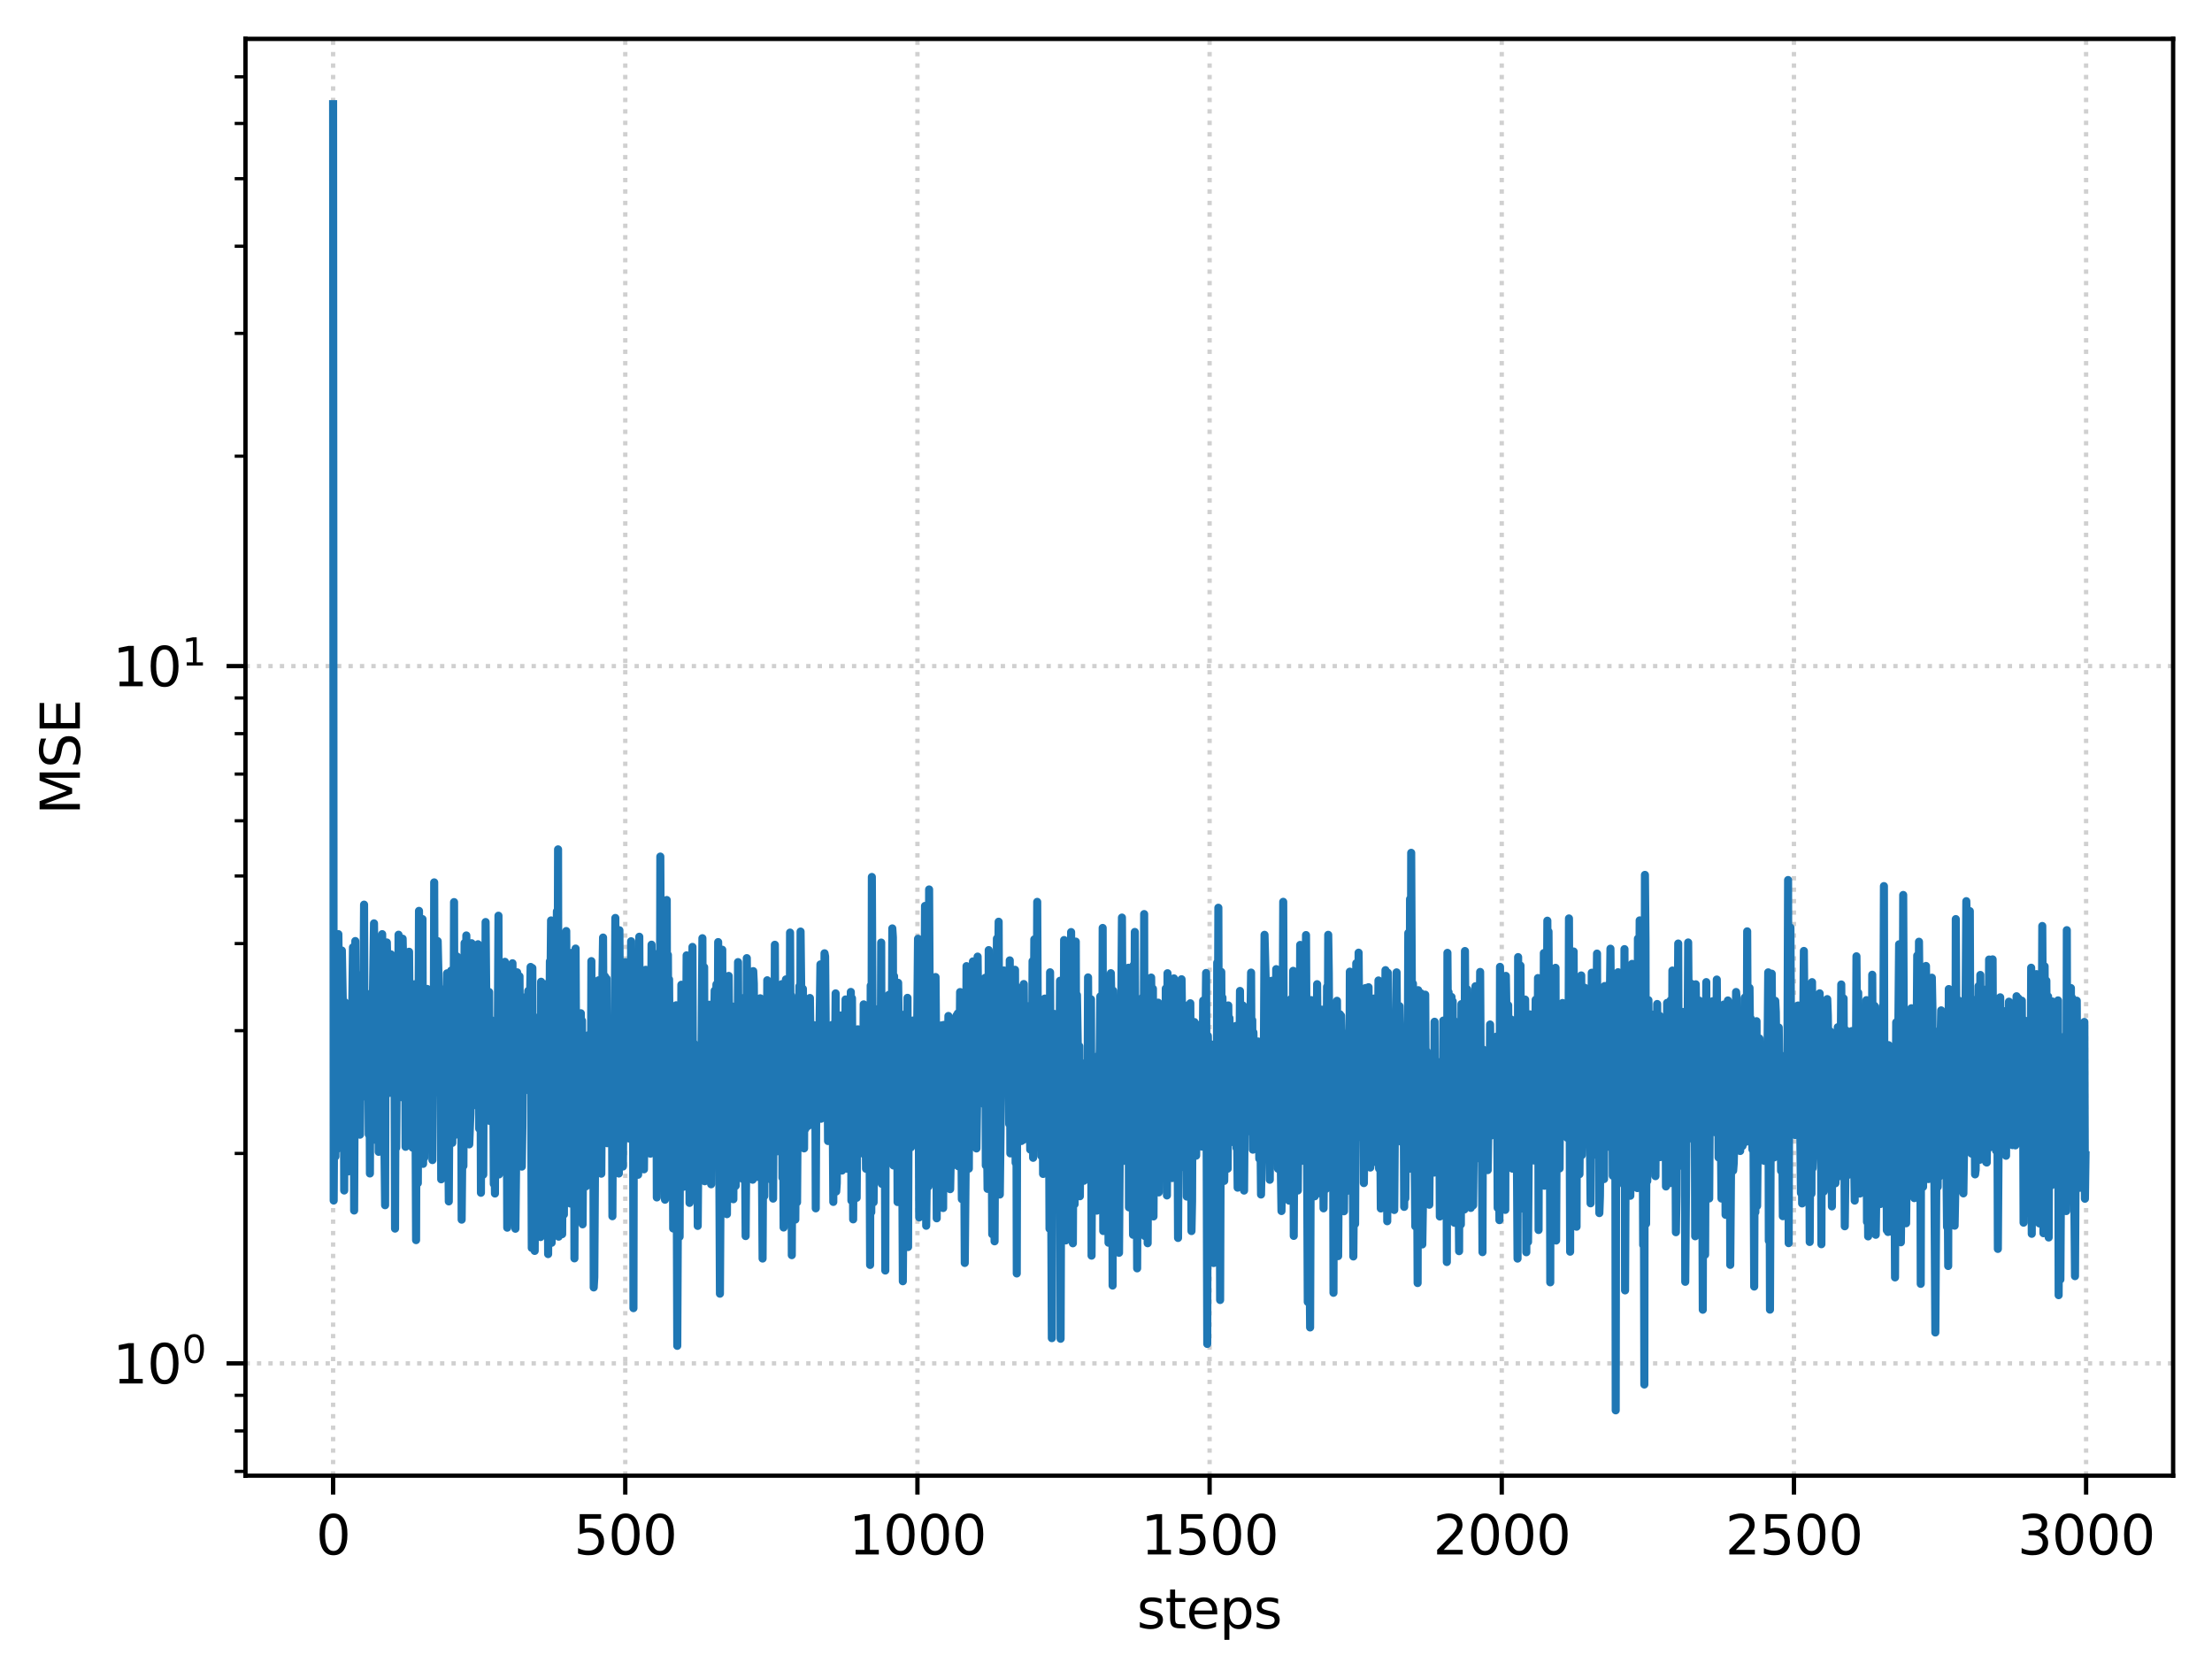 <?xml version="1.0" encoding="utf-8" standalone="no"?>
<!DOCTYPE svg PUBLIC "-//W3C//DTD SVG 1.1//EN"
  "http://www.w3.org/Graphics/SVG/1.1/DTD/svg11.dtd">
<svg xmlns:xlink="http://www.w3.org/1999/xlink" width="409.798pt" height="310.868pt" viewBox="0 0 409.798 310.868" xmlns="http://www.w3.org/2000/svg" version="1.1">
 <defs>
  <style type="text/css">*{stroke-linejoin: round; stroke-linecap: butt}</style>
 </defs>
 <g id="figure_1">
  <g id="patch_1">
   <path d="M 0 310.868 
L 409.798 310.868 
L 409.798 0 
L 0 0 
z
" style="fill: #ffffff"/>
  </g>
  <g id="axes_1">
   <g id="patch_2">
    <path d="M 45.478 273.312 
L 402.598 273.312 
L 402.598 7.2 
L 45.478 7.2 
z
" style="fill: #ffffff"/>
   </g>
   <g id="matplotlib.axis_1">
    <g id="xtick_1">
     <g id="line2d_1">
      <path d="M 61.711 273.312 
L 61.711 7.2 
" clip-path="url(#p1a58c3e669)" style="fill: none; stroke-dasharray: 0.8,1.32; stroke-dashoffset: 0; stroke: #b0b0b0; stroke-opacity: 0.6; stroke-width: 0.8"/>
     </g>
     <g id="line2d_2">
      <defs>
       <path id="mbc949a9ffe" d="M 0 0 
L 0 3.5 
" style="stroke: #000000; stroke-width: 0.8"/>
      </defs>
      <g>
       <use xlink:href="#mbc949a9ffe" x="61.711" y="273.312" style="stroke: #000000; stroke-width: 0.8"/>
      </g>
     </g>
     <g id="text_1">
      <!-- 0 -->
      <g transform="translate(58.53 287.91) scale(0.1 -0.1)">
       <defs>
        <path id="DejaVuSans-30" d="M 2034 4250 
Q 1547 4250 1301 3770 
Q 1056 3291 1056 2328 
Q 1056 1369 1301 889 
Q 1547 409 2034 409 
Q 2525 409 2770 889 
Q 3016 1369 3016 2328 
Q 3016 3291 2770 3770 
Q 2525 4250 2034 4250 
z
M 2034 4750 
Q 2819 4750 3233 4129 
Q 3647 3509 3647 2328 
Q 3647 1150 3233 529 
Q 2819 -91 2034 -91 
Q 1250 -91 836 529 
Q 422 1150 422 2328 
Q 422 3509 836 4129 
Q 1250 4750 2034 4750 
z
" transform="scale(0.016)"/>
       </defs>
       <use xlink:href="#DejaVuSans-30"/>
      </g>
     </g>
    </g>
    <g id="xtick_2">
     <g id="line2d_3">
      <path d="M 115.838 273.312 
L 115.838 7.2 
" clip-path="url(#p1a58c3e669)" style="fill: none; stroke-dasharray: 0.8,1.32; stroke-dashoffset: 0; stroke: #b0b0b0; stroke-opacity: 0.6; stroke-width: 0.8"/>
     </g>
     <g id="line2d_4">
      <g>
       <use xlink:href="#mbc949a9ffe" x="115.838" y="273.312" style="stroke: #000000; stroke-width: 0.8"/>
      </g>
     </g>
     <g id="text_2">
      <!-- 500 -->
      <g transform="translate(106.294 287.91) scale(0.1 -0.1)">
       <defs>
        <path id="DejaVuSans-35" d="M 691 4666 
L 3169 4666 
L 3169 4134 
L 1269 4134 
L 1269 2991 
Q 1406 3038 1543 3061 
Q 1681 3084 1819 3084 
Q 2600 3084 3056 2656 
Q 3513 2228 3513 1497 
Q 3513 744 3044 326 
Q 2575 -91 1722 -91 
Q 1428 -91 1123 -41 
Q 819 9 494 109 
L 494 744 
Q 775 591 1075 516 
Q 1375 441 1709 441 
Q 2250 441 2565 725 
Q 2881 1009 2881 1497 
Q 2881 1984 2565 2268 
Q 2250 2553 1709 2553 
Q 1456 2553 1204 2497 
Q 953 2441 691 2322 
L 691 4666 
z
" transform="scale(0.016)"/>
       </defs>
       <use xlink:href="#DejaVuSans-35"/>
       <use xlink:href="#DejaVuSans-30" transform="translate(63.623 0)"/>
       <use xlink:href="#DejaVuSans-30" transform="translate(127.246 0)"/>
      </g>
     </g>
    </g>
    <g id="xtick_3">
     <g id="line2d_5">
      <path d="M 169.965 273.312 
L 169.965 7.2 
" clip-path="url(#p1a58c3e669)" style="fill: none; stroke-dasharray: 0.8,1.32; stroke-dashoffset: 0; stroke: #b0b0b0; stroke-opacity: 0.6; stroke-width: 0.8"/>
     </g>
     <g id="line2d_6">
      <g>
       <use xlink:href="#mbc949a9ffe" x="169.965" y="273.312" style="stroke: #000000; stroke-width: 0.8"/>
      </g>
     </g>
     <g id="text_3">
      <!-- 1000 -->
      <g transform="translate(157.24 287.91) scale(0.1 -0.1)">
       <defs>
        <path id="DejaVuSans-31" d="M 794 531 
L 1825 531 
L 1825 4091 
L 703 3866 
L 703 4441 
L 1819 4666 
L 2450 4666 
L 2450 531 
L 3481 531 
L 3481 0 
L 794 0 
L 794 531 
z
" transform="scale(0.016)"/>
       </defs>
       <use xlink:href="#DejaVuSans-31"/>
       <use xlink:href="#DejaVuSans-30" transform="translate(63.623 0)"/>
       <use xlink:href="#DejaVuSans-30" transform="translate(127.246 0)"/>
       <use xlink:href="#DejaVuSans-30" transform="translate(190.869 0)"/>
      </g>
     </g>
    </g>
    <g id="xtick_4">
     <g id="line2d_7">
      <path d="M 224.092 273.312 
L 224.092 7.2 
" clip-path="url(#p1a58c3e669)" style="fill: none; stroke-dasharray: 0.8,1.32; stroke-dashoffset: 0; stroke: #b0b0b0; stroke-opacity: 0.6; stroke-width: 0.8"/>
     </g>
     <g id="line2d_8">
      <g>
       <use xlink:href="#mbc949a9ffe" x="224.092" y="273.312" style="stroke: #000000; stroke-width: 0.8"/>
      </g>
     </g>
     <g id="text_4">
      <!-- 1500 -->
      <g transform="translate(211.367 287.91) scale(0.1 -0.1)">
       <use xlink:href="#DejaVuSans-31"/>
       <use xlink:href="#DejaVuSans-35" transform="translate(63.623 0)"/>
       <use xlink:href="#DejaVuSans-30" transform="translate(127.246 0)"/>
       <use xlink:href="#DejaVuSans-30" transform="translate(190.869 0)"/>
      </g>
     </g>
    </g>
    <g id="xtick_5">
     <g id="line2d_9">
      <path d="M 278.219 273.312 
L 278.219 7.2 
" clip-path="url(#p1a58c3e669)" style="fill: none; stroke-dasharray: 0.8,1.32; stroke-dashoffset: 0; stroke: #b0b0b0; stroke-opacity: 0.6; stroke-width: 0.8"/>
     </g>
     <g id="line2d_10">
      <g>
       <use xlink:href="#mbc949a9ffe" x="278.219" y="273.312" style="stroke: #000000; stroke-width: 0.8"/>
      </g>
     </g>
     <g id="text_5">
      <!-- 2000 -->
      <g transform="translate(265.494 287.91) scale(0.1 -0.1)">
       <defs>
        <path id="DejaVuSans-32" d="M 1228 531 
L 3431 531 
L 3431 0 
L 469 0 
L 469 531 
Q 828 903 1448 1529 
Q 2069 2156 2228 2338 
Q 2531 2678 2651 2914 
Q 2772 3150 2772 3378 
Q 2772 3750 2511 3984 
Q 2250 4219 1831 4219 
Q 1534 4219 1204 4116 
Q 875 4013 500 3803 
L 500 4441 
Q 881 4594 1212 4672 
Q 1544 4750 1819 4750 
Q 2544 4750 2975 4387 
Q 3406 4025 3406 3419 
Q 3406 3131 3298 2873 
Q 3191 2616 2906 2266 
Q 2828 2175 2409 1742 
Q 1991 1309 1228 531 
z
" transform="scale(0.016)"/>
       </defs>
       <use xlink:href="#DejaVuSans-32"/>
       <use xlink:href="#DejaVuSans-30" transform="translate(63.623 0)"/>
       <use xlink:href="#DejaVuSans-30" transform="translate(127.246 0)"/>
       <use xlink:href="#DejaVuSans-30" transform="translate(190.869 0)"/>
      </g>
     </g>
    </g>
    <g id="xtick_6">
     <g id="line2d_11">
      <path d="M 332.347 273.312 
L 332.347 7.2 
" clip-path="url(#p1a58c3e669)" style="fill: none; stroke-dasharray: 0.8,1.32; stroke-dashoffset: 0; stroke: #b0b0b0; stroke-opacity: 0.6; stroke-width: 0.8"/>
     </g>
     <g id="line2d_12">
      <g>
       <use xlink:href="#mbc949a9ffe" x="332.347" y="273.312" style="stroke: #000000; stroke-width: 0.8"/>
      </g>
     </g>
     <g id="text_6">
      <!-- 2500 -->
      <g transform="translate(319.622 287.91) scale(0.1 -0.1)">
       <use xlink:href="#DejaVuSans-32"/>
       <use xlink:href="#DejaVuSans-35" transform="translate(63.623 0)"/>
       <use xlink:href="#DejaVuSans-30" transform="translate(127.246 0)"/>
       <use xlink:href="#DejaVuSans-30" transform="translate(190.869 0)"/>
      </g>
     </g>
    </g>
    <g id="xtick_7">
     <g id="line2d_13">
      <path d="M 386.474 273.312 
L 386.474 7.2 
" clip-path="url(#p1a58c3e669)" style="fill: none; stroke-dasharray: 0.8,1.32; stroke-dashoffset: 0; stroke: #b0b0b0; stroke-opacity: 0.6; stroke-width: 0.8"/>
     </g>
     <g id="line2d_14">
      <g>
       <use xlink:href="#mbc949a9ffe" x="386.474" y="273.312" style="stroke: #000000; stroke-width: 0.8"/>
      </g>
     </g>
     <g id="text_7">
      <!-- 3000 -->
      <g transform="translate(373.749 287.91) scale(0.1 -0.1)">
       <defs>
        <path id="DejaVuSans-33" d="M 2597 2516 
Q 3050 2419 3304 2112 
Q 3559 1806 3559 1356 
Q 3559 666 3084 287 
Q 2609 -91 1734 -91 
Q 1441 -91 1130 -33 
Q 819 25 488 141 
L 488 750 
Q 750 597 1062 519 
Q 1375 441 1716 441 
Q 2309 441 2620 675 
Q 2931 909 2931 1356 
Q 2931 1769 2642 2001 
Q 2353 2234 1838 2234 
L 1294 2234 
L 1294 2753 
L 1863 2753 
Q 2328 2753 2575 2939 
Q 2822 3125 2822 3475 
Q 2822 3834 2567 4026 
Q 2313 4219 1838 4219 
Q 1578 4219 1281 4162 
Q 984 4106 628 3988 
L 628 4550 
Q 988 4650 1302 4700 
Q 1616 4750 1894 4750 
Q 2613 4750 3031 4423 
Q 3450 4097 3450 3541 
Q 3450 3153 3228 2886 
Q 3006 2619 2597 2516 
z
" transform="scale(0.016)"/>
       </defs>
       <use xlink:href="#DejaVuSans-33"/>
       <use xlink:href="#DejaVuSans-30" transform="translate(63.623 0)"/>
       <use xlink:href="#DejaVuSans-30" transform="translate(127.246 0)"/>
       <use xlink:href="#DejaVuSans-30" transform="translate(190.869 0)"/>
      </g>
     </g>
    </g>
    <g id="text_8">
     <!-- steps -->
     <g transform="translate(210.618 301.589) scale(0.1 -0.1)">
      <defs>
       <path id="DejaVuSans-73" d="M 2834 3397 
L 2834 2853 
Q 2591 2978 2328 3040 
Q 2066 3103 1784 3103 
Q 1356 3103 1142 2972 
Q 928 2841 928 2578 
Q 928 2378 1081 2264 
Q 1234 2150 1697 2047 
L 1894 2003 
Q 2506 1872 2764 1633 
Q 3022 1394 3022 966 
Q 3022 478 2636 193 
Q 2250 -91 1575 -91 
Q 1294 -91 989 -36 
Q 684 19 347 128 
L 347 722 
Q 666 556 975 473 
Q 1284 391 1588 391 
Q 1994 391 2212 530 
Q 2431 669 2431 922 
Q 2431 1156 2273 1281 
Q 2116 1406 1581 1522 
L 1381 1569 
Q 847 1681 609 1914 
Q 372 2147 372 2553 
Q 372 3047 722 3315 
Q 1072 3584 1716 3584 
Q 2034 3584 2315 3537 
Q 2597 3491 2834 3397 
z
" transform="scale(0.016)"/>
       <path id="DejaVuSans-74" d="M 1172 4494 
L 1172 3500 
L 2356 3500 
L 2356 3053 
L 1172 3053 
L 1172 1153 
Q 1172 725 1289 603 
Q 1406 481 1766 481 
L 2356 481 
L 2356 0 
L 1766 0 
Q 1100 0 847 248 
Q 594 497 594 1153 
L 594 3053 
L 172 3053 
L 172 3500 
L 594 3500 
L 594 4494 
L 1172 4494 
z
" transform="scale(0.016)"/>
       <path id="DejaVuSans-65" d="M 3597 1894 
L 3597 1613 
L 953 1613 
Q 991 1019 1311 708 
Q 1631 397 2203 397 
Q 2534 397 2845 478 
Q 3156 559 3463 722 
L 3463 178 
Q 3153 47 2828 -22 
Q 2503 -91 2169 -91 
Q 1331 -91 842 396 
Q 353 884 353 1716 
Q 353 2575 817 3079 
Q 1281 3584 2069 3584 
Q 2775 3584 3186 3129 
Q 3597 2675 3597 1894 
z
M 3022 2063 
Q 3016 2534 2758 2815 
Q 2500 3097 2075 3097 
Q 1594 3097 1305 2825 
Q 1016 2553 972 2059 
L 3022 2063 
z
" transform="scale(0.016)"/>
       <path id="DejaVuSans-70" d="M 1159 525 
L 1159 -1331 
L 581 -1331 
L 581 3500 
L 1159 3500 
L 1159 2969 
Q 1341 3281 1617 3432 
Q 1894 3584 2278 3584 
Q 2916 3584 3314 3078 
Q 3713 2572 3713 1747 
Q 3713 922 3314 415 
Q 2916 -91 2278 -91 
Q 1894 -91 1617 61 
Q 1341 213 1159 525 
z
M 3116 1747 
Q 3116 2381 2855 2742 
Q 2594 3103 2138 3103 
Q 1681 3103 1420 2742 
Q 1159 2381 1159 1747 
Q 1159 1113 1420 752 
Q 1681 391 2138 391 
Q 2594 391 2855 752 
Q 3116 1113 3116 1747 
z
" transform="scale(0.016)"/>
      </defs>
      <use xlink:href="#DejaVuSans-73"/>
      <use xlink:href="#DejaVuSans-74" transform="translate(52.1 0)"/>
      <use xlink:href="#DejaVuSans-65" transform="translate(91.309 0)"/>
      <use xlink:href="#DejaVuSans-70" transform="translate(152.832 0)"/>
      <use xlink:href="#DejaVuSans-73" transform="translate(216.309 0)"/>
     </g>
    </g>
   </g>
   <g id="matplotlib.axis_2">
    <g id="ytick_1">
     <g id="line2d_15">
      <path d="M 45.478 252.519 
L 402.598 252.519 
" clip-path="url(#p1a58c3e669)" style="fill: none; stroke-dasharray: 0.8,1.32; stroke-dashoffset: 0; stroke: #b0b0b0; stroke-opacity: 0.6; stroke-width: 0.8"/>
     </g>
     <g id="line2d_16">
      <defs>
       <path id="m137d3a8f64" d="M 0 0 
L -3.5 0 
" style="stroke: #000000; stroke-width: 0.8"/>
      </defs>
      <g>
       <use xlink:href="#m137d3a8f64" x="45.478" y="252.519" style="stroke: #000000; stroke-width: 0.8"/>
      </g>
     </g>
     <g id="text_9">
      <!-- $\mathdefault{10^{0}}$ -->
      <g transform="translate(20.878 256.318) scale(0.1 -0.1)">
       <use xlink:href="#DejaVuSans-31" transform="translate(0 0.766)"/>
       <use xlink:href="#DejaVuSans-30" transform="translate(63.623 0.766)"/>
       <use xlink:href="#DejaVuSans-30" transform="translate(128.203 39.047) scale(0.7)"/>
      </g>
     </g>
    </g>
    <g id="ytick_2">
     <g id="line2d_17">
      <path d="M 45.478 123.367 
L 402.598 123.367 
" clip-path="url(#p1a58c3e669)" style="fill: none; stroke-dasharray: 0.8,1.32; stroke-dashoffset: 0; stroke: #b0b0b0; stroke-opacity: 0.6; stroke-width: 0.8"/>
     </g>
     <g id="line2d_18">
      <g>
       <use xlink:href="#m137d3a8f64" x="45.478" y="123.367" style="stroke: #000000; stroke-width: 0.8"/>
      </g>
     </g>
     <g id="text_10">
      <!-- $\mathdefault{10^{1}}$ -->
      <g transform="translate(20.878 127.166) scale(0.1 -0.1)">
       <use xlink:href="#DejaVuSans-31" transform="translate(0 0.684)"/>
       <use xlink:href="#DejaVuSans-30" transform="translate(63.623 0.684)"/>
       <use xlink:href="#DejaVuSans-31" transform="translate(128.203 38.966) scale(0.7)"/>
      </g>
     </g>
    </g>
    <g id="ytick_3">
     <g id="line2d_19">
      <defs>
       <path id="mfe3fef955b" d="M 0 0 
L -2 0 
" style="stroke: #000000; stroke-width: 0.6"/>
      </defs>
      <g>
       <use xlink:href="#mfe3fef955b" x="45.478" y="272.525" style="stroke: #000000; stroke-width: 0.6"/>
      </g>
     </g>
    </g>
    <g id="ytick_4">
     <g id="line2d_20">
      <g>
       <use xlink:href="#mfe3fef955b" x="45.478" y="265.035" style="stroke: #000000; stroke-width: 0.6"/>
      </g>
     </g>
    </g>
    <g id="ytick_5">
     <g id="line2d_21">
      <g>
       <use xlink:href="#mfe3fef955b" x="45.478" y="258.429" style="stroke: #000000; stroke-width: 0.6"/>
      </g>
     </g>
    </g>
    <g id="ytick_6">
     <g id="line2d_22">
      <g>
       <use xlink:href="#mfe3fef955b" x="45.478" y="213.64" style="stroke: #000000; stroke-width: 0.6"/>
      </g>
     </g>
    </g>
    <g id="ytick_7">
     <g id="line2d_23">
      <g>
       <use xlink:href="#mfe3fef955b" x="45.478" y="190.898" style="stroke: #000000; stroke-width: 0.6"/>
      </g>
     </g>
    </g>
    <g id="ytick_8">
     <g id="line2d_24">
      <g>
       <use xlink:href="#mfe3fef955b" x="45.478" y="174.762" style="stroke: #000000; stroke-width: 0.6"/>
      </g>
     </g>
    </g>
    <g id="ytick_9">
     <g id="line2d_25">
      <g>
       <use xlink:href="#mfe3fef955b" x="45.478" y="162.246" style="stroke: #000000; stroke-width: 0.6"/>
      </g>
     </g>
    </g>
    <g id="ytick_10">
     <g id="line2d_26">
      <g>
       <use xlink:href="#mfe3fef955b" x="45.478" y="152.019" style="stroke: #000000; stroke-width: 0.6"/>
      </g>
     </g>
    </g>
    <g id="ytick_11">
     <g id="line2d_27">
      <g>
       <use xlink:href="#mfe3fef955b" x="45.478" y="143.373" style="stroke: #000000; stroke-width: 0.6"/>
      </g>
     </g>
    </g>
    <g id="ytick_12">
     <g id="line2d_28">
      <g>
       <use xlink:href="#mfe3fef955b" x="45.478" y="135.883" style="stroke: #000000; stroke-width: 0.6"/>
      </g>
     </g>
    </g>
    <g id="ytick_13">
     <g id="line2d_29">
      <g>
       <use xlink:href="#mfe3fef955b" x="45.478" y="129.277" style="stroke: #000000; stroke-width: 0.6"/>
      </g>
     </g>
    </g>
    <g id="ytick_14">
     <g id="line2d_30">
      <g>
       <use xlink:href="#mfe3fef955b" x="45.478" y="84.489" style="stroke: #000000; stroke-width: 0.6"/>
      </g>
     </g>
    </g>
    <g id="ytick_15">
     <g id="line2d_31">
      <g>
       <use xlink:href="#mfe3fef955b" x="45.478" y="61.746" style="stroke: #000000; stroke-width: 0.6"/>
      </g>
     </g>
    </g>
    <g id="ytick_16">
     <g id="line2d_32">
      <g>
       <use xlink:href="#mfe3fef955b" x="45.478" y="45.61" style="stroke: #000000; stroke-width: 0.6"/>
      </g>
     </g>
    </g>
    <g id="ytick_17">
     <g id="line2d_33">
      <g>
       <use xlink:href="#mfe3fef955b" x="45.478" y="33.094" style="stroke: #000000; stroke-width: 0.6"/>
      </g>
     </g>
    </g>
    <g id="ytick_18">
     <g id="line2d_34">
      <g>
       <use xlink:href="#mfe3fef955b" x="45.478" y="22.868" style="stroke: #000000; stroke-width: 0.6"/>
      </g>
     </g>
    </g>
    <g id="ytick_19">
     <g id="line2d_35">
      <g>
       <use xlink:href="#mfe3fef955b" x="45.478" y="14.221" style="stroke: #000000; stroke-width: 0.6"/>
      </g>
     </g>
    </g>
    <g id="text_11">
     <!-- MSE -->
     <g transform="translate(14.798 150.904) rotate(-90) scale(0.1 -0.1)">
      <defs>
       <path id="DejaVuSans-4d" d="M 628 4666 
L 1569 4666 
L 2759 1491 
L 3956 4666 
L 4897 4666 
L 4897 0 
L 4281 0 
L 4281 4097 
L 3078 897 
L 2444 897 
L 1241 4097 
L 1241 0 
L 628 0 
L 628 4666 
z
" transform="scale(0.016)"/>
       <path id="DejaVuSans-53" d="M 3425 4513 
L 3425 3897 
Q 3066 4069 2747 4153 
Q 2428 4238 2131 4238 
Q 1616 4238 1336 4038 
Q 1056 3838 1056 3469 
Q 1056 3159 1242 3001 
Q 1428 2844 1947 2747 
L 2328 2669 
Q 3034 2534 3370 2195 
Q 3706 1856 3706 1288 
Q 3706 609 3251 259 
Q 2797 -91 1919 -91 
Q 1588 -91 1214 -16 
Q 841 59 441 206 
L 441 856 
Q 825 641 1194 531 
Q 1563 422 1919 422 
Q 2459 422 2753 634 
Q 3047 847 3047 1241 
Q 3047 1584 2836 1778 
Q 2625 1972 2144 2069 
L 1759 2144 
Q 1053 2284 737 2584 
Q 422 2884 422 3419 
Q 422 4038 858 4394 
Q 1294 4750 2059 4750 
Q 2388 4750 2728 4690 
Q 3069 4631 3425 4513 
z
" transform="scale(0.016)"/>
       <path id="DejaVuSans-45" d="M 628 4666 
L 3578 4666 
L 3578 4134 
L 1259 4134 
L 1259 2753 
L 3481 2753 
L 3481 2222 
L 1259 2222 
L 1259 531 
L 3634 531 
L 3634 0 
L 628 0 
L 628 4666 
z
" transform="scale(0.016)"/>
      </defs>
      <use xlink:href="#DejaVuSans-4d"/>
      <use xlink:href="#DejaVuSans-53" transform="translate(86.279 0)"/>
      <use xlink:href="#DejaVuSans-45" transform="translate(149.756 0)"/>
     </g>
    </g>
   </g>
   <g id="line2d_36">
    <path d="M 61.711 19.296 
L 61.819 222.357 
L 62.036 182.127 
L 62.144 214.199 
L 62.252 186.853 
L 62.36 212.922 
L 62.469 183.955 
L 62.577 201.353 
L 62.685 173.015 
L 62.902 190.896 
L 63.01 191.645 
L 63.226 209.885 
L 63.335 176.052 
L 63.551 187.865 
L 63.659 185.939 
L 63.768 220.497 
L 63.876 185.612 
L 63.984 202.603 
L 64.201 192.202 
L 64.309 205.651 
L 64.417 195.718 
L 64.525 216.962 
L 64.634 186.13 
L 64.742 208.613 
L 64.85 206.325 
L 65.067 185.997 
L 65.175 193.028 
L 65.391 175.455 
L 65.5 178.106 
L 65.608 224.207 
L 65.825 174.295 
L 65.933 208.762 
L 66.041 195.513 
L 66.149 202.719 
L 66.258 180.565 
L 66.366 198.844 
L 66.474 181.084 
L 66.582 182.432 
L 66.691 210.163 
L 66.907 188.14 
L 67.124 195.666 
L 67.232 198.238 
L 67.448 167.55 
L 67.557 203.074 
L 67.773 183.923 
L 67.99 192.974 
L 68.098 186.12 
L 68.206 187.817 
L 68.314 210.115 
L 68.423 185.583 
L 68.531 217.348 
L 68.639 188.811 
L 68.747 201.443 
L 68.856 187.183 
L 68.964 190.338 
L 69.072 185.318 
L 69.289 171.019 
L 69.397 181.58 
L 69.505 211.103 
L 69.722 175.413 
L 69.938 201.034 
L 70.046 196.286 
L 70.155 213.343 
L 70.263 205.825 
L 70.371 206.885 
L 70.588 183.509 
L 70.696 184.874 
L 70.804 173.016 
L 70.912 203.184 
L 71.021 195.447 
L 71.345 223.225 
L 71.454 181.981 
L 71.562 182.374 
L 71.67 174.558 
L 71.995 190.609 
L 72.103 202.429 
L 72.212 188.35 
L 72.32 197.803 
L 72.428 176.756 
L 72.536 180.584 
L 72.645 180.452 
L 72.753 179.895 
L 72.861 184.435 
L 72.969 194.524 
L 73.078 193.423 
L 73.186 227.556 
L 73.294 196.484 
L 73.402 212.601 
L 73.511 198.007 
L 73.727 201.239 
L 73.835 173.122 
L 73.944 195.749 
L 74.052 177.019 
L 74.16 188.225 
L 74.268 185.127 
L 74.377 203.214 
L 74.485 197.657 
L 74.593 173.857 
L 74.701 178.718 
L 74.918 200.227 
L 75.026 176.698 
L 75.134 212.404 
L 75.243 185.223 
L 75.351 204.07 
L 75.567 180.774 
L 75.676 191.343 
L 75.784 176.279 
L 76 203.237 
L 76.217 196.125 
L 76.325 199.582 
L 76.433 212.565 
L 76.65 193.24 
L 76.758 182.308 
L 76.866 183.524 
L 77.083 229.69 
L 77.191 192.348 
L 77.408 219.139 
L 77.624 168.706 
L 77.732 198.325 
L 77.841 180.234 
L 77.949 193.663 
L 78.057 171.74 
L 78.166 194.907 
L 78.274 170.226 
L 78.382 215.565 
L 78.49 185.016 
L 78.599 214.437 
L 78.815 188.182 
L 78.923 197.535 
L 79.032 196.438 
L 79.14 183.165 
L 79.248 208.564 
L 79.356 194.269 
L 79.573 207.873 
L 79.789 186.68 
L 79.898 213.024 
L 80.006 188.722 
L 80.114 214.864 
L 80.222 197.096 
L 80.331 202.62 
L 80.439 163.428 
L 80.547 199.489 
L 80.872 192.837 
L 81.088 174.306 
L 81.305 184.048 
L 81.413 183.969 
L 81.521 184.52 
L 81.63 183.152 
L 81.738 218.426 
L 81.846 195.209 
L 81.954 217.933 
L 82.063 188.057 
L 82.171 205.885 
L 82.279 205.586 
L 82.387 192.24 
L 82.496 200.17 
L 82.604 192.215 
L 82.712 199.983 
L 82.82 180.274 
L 82.929 216.835 
L 83.037 209.692 
L 83.145 222.519 
L 83.362 186.511 
L 83.47 189.119 
L 83.578 179.771 
L 83.795 211.681 
L 83.903 193.654 
L 84.011 198.742 
L 84.119 167.079 
L 84.228 210.258 
L 84.336 192.319 
L 84.444 205.144 
L 84.661 177.145 
L 84.877 205.261 
L 85.094 180.132 
L 85.31 207.028 
L 85.419 190.478 
L 85.527 225.9 
L 85.743 203.39 
L 85.852 215.951 
L 86.068 174.658 
L 86.285 209.341 
L 86.393 173.259 
L 86.501 199.722 
L 86.718 185.965 
L 86.826 192.466 
L 86.934 211.956 
L 87.151 206.272 
L 87.259 196.648 
L 87.367 174.698 
L 87.584 201.133 
L 87.692 199.348 
L 87.8 201.481 
L 87.908 179.586 
L 88.125 203.163 
L 88.233 196.43 
L 88.341 181.481 
L 88.45 204.867 
L 88.558 174.883 
L 88.774 209.044 
L 88.883 203.25 
L 88.991 189.306 
L 89.099 220.922 
L 89.207 186.085 
L 89.532 217.566 
L 89.64 186.009 
L 89.857 200.553 
L 89.965 170.774 
L 90.29 207.526 
L 90.398 199.393 
L 90.506 200.211 
L 90.615 183.732 
L 90.723 207.616 
L 90.831 204.982 
L 90.94 188.868 
L 91.156 199.758 
L 91.264 207.583 
L 91.373 197.154 
L 91.481 219.296 
L 91.589 212.676 
L 91.697 221.06 
L 91.806 198.138 
L 92.022 214.995 
L 92.13 209.377 
L 92.347 169.601 
L 92.455 217.522 
L 92.563 191.114 
L 92.78 205.516 
L 92.888 187.241 
L 92.996 188.518 
L 93.213 212.841 
L 93.538 178.142 
L 93.646 212.166 
L 93.862 196.548 
L 93.971 227.385 
L 94.079 222.949 
L 94.187 224.987 
L 94.295 189.716 
L 94.404 219.911 
L 94.512 180.559 
L 94.728 188.574 
L 94.837 216.828 
L 94.945 178.41 
L 95.053 207.649 
L 95.161 189.997 
L 95.486 227.58 
L 95.703 207.744 
L 95.811 180.088 
L 96.027 193.501 
L 96.136 196.942 
L 96.244 180.827 
L 96.46 210.68 
L 96.569 205.599 
L 96.677 216.073 
L 96.785 208.68 
L 96.893 185.837 
L 97.002 201.974 
L 97.218 184.735 
L 97.543 201.876 
L 97.651 186.826 
L 97.76 187.917 
L 97.868 183.518 
L 97.976 198.959 
L 98.193 185.179 
L 98.301 179.09 
L 98.517 231.144 
L 98.626 179.296 
L 98.734 230.326 
L 98.95 209.094 
L 99.059 231.688 
L 99.275 194.847 
L 99.383 188.495 
L 99.6 194.065 
L 99.708 216.444 
L 99.816 191.341 
L 99.925 193.806 
L 100.033 188.763 
L 100.141 229.124 
L 100.249 181.835 
L 100.358 208.436 
L 100.466 183.221 
L 100.682 205.358 
L 100.791 195.268 
L 100.899 207.226 
L 101.007 182.29 
L 101.332 210.781 
L 101.44 204.483 
L 101.548 232.279 
L 101.873 178.048 
L 101.981 182.955 
L 102.09 170.478 
L 102.198 230.187 
L 102.414 197.752 
L 102.523 205.971 
L 102.631 203.321 
L 102.847 212.919 
L 102.956 204.399 
L 103.172 168.791 
L 103.28 196.566 
L 103.389 157.315 
L 103.497 229.049 
L 103.822 178.888 
L 104.147 228.588 
L 104.363 188.611 
L 104.471 224.945 
L 104.58 184.872 
L 104.688 196.828 
L 104.796 190.063 
L 104.904 172.441 
L 105.121 213.261 
L 105.229 194.168 
L 105.337 207.752 
L 105.446 194.111 
L 105.662 222.911 
L 105.879 176.494 
L 106.095 203.062 
L 106.203 200.852 
L 106.312 187.684 
L 106.42 233.071 
L 106.636 175.686 
L 106.853 218.465 
L 106.961 201.435 
L 107.069 202.394 
L 107.178 199.02 
L 107.286 214.827 
L 107.394 212.704 
L 107.502 213.996 
L 107.611 187.67 
L 107.719 202.713 
L 107.827 189.051 
L 107.935 226.763 
L 108.152 192.122 
L 108.26 207.163 
L 108.368 205.662 
L 108.477 200.071 
L 108.585 219.718 
L 108.801 212.565 
L 108.91 218.686 
L 109.018 191.724 
L 109.126 208.091 
L 109.343 202.79 
L 109.451 210.141 
L 109.559 178.012 
L 109.667 218.857 
L 109.776 209.545 
L 109.884 189.494 
L 109.992 238.451 
L 110.101 236.555 
L 110.425 186.014 
L 110.534 187.115 
L 110.642 202.015 
L 110.75 197.873 
L 110.858 181.575 
L 110.967 207.723 
L 111.075 187.344 
L 111.183 217.133 
L 111.291 190.173 
L 111.4 217.384 
L 111.616 180.436 
L 111.724 173.646 
L 111.833 196.29 
L 112.049 180.803 
L 112.266 204.251 
L 112.374 181.254 
L 112.482 211.734 
L 112.59 209.046 
L 112.807 200.654 
L 112.915 211.172 
L 113.132 197.903 
L 113.24 200.067 
L 113.348 194.131 
L 113.456 225.264 
L 113.565 201.061 
L 113.781 208.978 
L 113.998 170.019 
L 114.106 210.069 
L 114.214 207.315 
L 114.322 199.416 
L 114.647 217.355 
L 114.755 172.295 
L 114.972 205.136 
L 115.08 194.232 
L 115.188 208.416 
L 115.297 203.795 
L 115.405 216.059 
L 115.621 184.533 
L 115.73 188.945 
L 115.838 178.208 
L 115.946 208.388 
L 116.054 189.432 
L 116.163 191.042 
L 116.271 187.724 
L 116.379 199.762 
L 116.488 197.239 
L 116.596 210.89 
L 116.812 199.647 
L 116.921 174.334 
L 117.029 208.647 
L 117.245 183.315 
L 117.354 242.288 
L 117.462 185.804 
L 117.57 193.959 
L 117.678 192.214 
L 117.787 193.922 
L 118.003 213.447 
L 118.111 188.063 
L 118.22 217.584 
L 118.436 173.498 
L 118.653 214.367 
L 118.869 209.544 
L 118.977 184.175 
L 119.086 213.711 
L 119.194 212.473 
L 119.302 216.578 
L 119.627 179.623 
L 119.843 195.481 
L 119.952 191.395 
L 120.06 193.264 
L 120.168 190.74 
L 120.276 192.225 
L 120.493 213.679 
L 120.709 174.967 
L 120.926 194.801 
L 121.034 190.15 
L 121.142 199.107 
L 121.251 197.073 
L 121.359 191.949 
L 121.467 201.647 
L 121.575 181.311 
L 121.684 221.784 
L 121.9 198.94 
L 122.008 202.777 
L 122.117 176.41 
L 122.225 207.205 
L 122.333 158.649 
L 122.55 212.011 
L 122.658 214.821 
L 122.766 195.812 
L 122.875 207.579 
L 122.983 194.177 
L 123.091 194.467 
L 123.199 222.206 
L 123.308 200.079 
L 123.416 203.683 
L 123.524 166.696 
L 123.632 214.815 
L 123.741 176.866 
L 123.849 200.393 
L 123.957 181.387 
L 124.174 209.945 
L 124.282 210.985 
L 124.498 196.332 
L 124.607 199.999 
L 124.715 227.54 
L 124.931 203.935 
L 125.04 200.456 
L 125.148 223.431 
L 125.256 186.191 
L 125.473 249.271 
L 125.689 202.818 
L 125.797 193.865 
L 125.906 229.064 
L 126.014 198.582 
L 126.122 214.643 
L 126.23 182.391 
L 126.339 192.4 
L 126.447 188.215 
L 126.555 197.582 
L 126.663 219.797 
L 126.772 215.289 
L 126.88 183.019 
L 126.988 204.582 
L 127.096 195.935 
L 127.205 176.941 
L 127.313 204.303 
L 127.421 203.501 
L 127.529 208.923 
L 127.638 205.207 
L 127.746 222.797 
L 128.071 186.138 
L 128.179 205.226 
L 128.287 175.381 
L 128.395 207.944 
L 128.504 193.177 
L 128.828 201.919 
L 128.937 219.899 
L 129.153 197.405 
L 129.262 227.056 
L 129.478 201.171 
L 129.586 203.26 
L 129.695 201.859 
L 129.803 194.441 
L 129.911 200.193 
L 130.128 173.772 
L 130.236 205.882 
L 130.452 179.134 
L 130.561 218.785 
L 130.777 193.257 
L 130.885 209.24 
L 130.994 203.553 
L 131.102 191.009 
L 131.21 217.545 
L 131.427 186.088 
L 131.751 219.348 
L 131.86 189.123 
L 131.968 205.125 
L 132.184 189 
L 132.293 190.127 
L 132.401 183.48 
L 132.509 201.741 
L 132.726 182.325 
L 132.942 198.612 
L 133.05 174.484 
L 133.375 239.615 
L 133.483 221.175 
L 133.592 178.756 
L 133.7 197.462 
L 133.808 175.902 
L 133.916 207.615 
L 134.025 193.879 
L 134.133 197.913 
L 134.241 212.611 
L 134.458 185.716 
L 134.566 193.535 
L 134.674 224.883 
L 134.891 182.977 
L 134.999 180.75 
L 135.215 201.358 
L 135.324 194.807 
L 135.54 204.62 
L 135.649 186.405 
L 135.757 188.98 
L 135.865 222.118 
L 135.973 202.072 
L 136.082 216.7 
L 136.19 199.442 
L 136.298 219.639 
L 136.406 211.415 
L 136.515 212.27 
L 136.623 207.66 
L 136.731 178.194 
L 136.839 205.726 
L 137.164 194.28 
L 137.272 191.052 
L 137.489 197.429 
L 137.597 218.358 
L 137.814 184.824 
L 138.138 228.94 
L 138.247 214.439 
L 138.355 177.458 
L 138.571 197.521 
L 138.68 186.506 
L 138.788 215.686 
L 138.896 186.294 
L 139.004 206.995 
L 139.113 202.841 
L 139.221 187.442 
L 139.437 218.503 
L 139.546 179.866 
L 139.654 182.204 
L 139.87 207.686 
L 140.087 187.759 
L 140.303 217.981 
L 140.52 200.651 
L 140.628 208.286 
L 140.845 184.895 
L 140.953 187.237 
L 141.278 233.104 
L 141.494 192.241 
L 141.603 221.53 
L 141.711 196.373 
L 141.819 215.547 
L 141.927 195.769 
L 142.036 212.149 
L 142.144 181.559 
L 142.36 201.689 
L 142.469 189.987 
L 142.577 209.729 
L 142.685 199.393 
L 142.793 212.074 
L 142.902 190.522 
L 143.01 218.636 
L 143.118 188.874 
L 143.226 222.003 
L 143.335 202.241 
L 143.443 210.67 
L 143.551 174.982 
L 143.659 197.877 
L 143.768 196.534 
L 143.876 193.076 
L 143.984 213.234 
L 144.201 188.517 
L 144.309 202.135 
L 144.525 187.557 
L 144.742 207.681 
L 144.85 182.266 
L 144.958 218.14 
L 145.067 207.8 
L 145.175 227.354 
L 145.283 188.377 
L 145.391 200.247 
L 145.608 181.395 
L 145.716 184.088 
L 145.824 208.695 
L 145.933 181.883 
L 146.149 219.509 
L 146.257 218.113 
L 146.366 172.729 
L 146.474 194.685 
L 146.582 184.387 
L 146.69 232.474 
L 146.907 186.246 
L 147.015 198.293 
L 147.232 196.449 
L 147.34 225.886 
L 147.556 196.745 
L 147.665 222.687 
L 147.773 206.859 
L 147.881 208.101 
L 148.098 182.649 
L 148.206 210.106 
L 148.314 172.537 
L 148.639 201.124 
L 148.747 183.149 
L 148.964 212.698 
L 149.072 186.755 
L 149.18 209.133 
L 149.289 185.155 
L 149.397 194.101 
L 149.505 185.741 
L 149.722 208.553 
L 149.83 188.96 
L 149.938 193.634 
L 150.046 184.843 
L 150.263 202.487 
L 150.371 202.496 
L 150.479 208.303 
L 150.588 199.082 
L 150.696 208.312 
L 150.804 189.881 
L 150.912 201.498 
L 151.021 194.389 
L 151.129 223.805 
L 151.237 200.438 
L 151.345 203.747 
L 151.562 198.732 
L 151.67 201.558 
L 151.995 178.618 
L 152.103 207.213 
L 152.211 201.241 
L 152.32 178.774 
L 152.536 200.872 
L 152.644 199.058 
L 152.753 176.562 
L 152.861 177.144 
L 153.077 202.32 
L 153.186 200.889 
L 153.294 191.883 
L 153.402 211.337 
L 153.51 211.236 
L 153.727 200.918 
L 153.835 198.797 
L 154.052 200.136 
L 154.16 189.828 
L 154.377 222.616 
L 154.485 190.112 
L 154.593 202.181 
L 154.701 196.981 
L 154.81 183.989 
L 154.918 220.689 
L 155.026 219.101 
L 155.134 193.478 
L 155.351 208.924 
L 155.459 190.553 
L 155.676 203.348 
L 155.784 188.068 
L 156 216.807 
L 156.217 189.443 
L 156.433 210.882 
L 156.542 204.546 
L 156.65 185.11 
L 156.866 216.456 
L 157.083 188.208 
L 157.191 193.043 
L 157.299 189.806 
L 157.408 216.234 
L 157.624 183.718 
L 157.732 222.369 
L 157.841 184.893 
L 158.057 225.847 
L 158.165 208.536 
L 158.274 221.374 
L 158.49 202.279 
L 158.598 197.583 
L 158.707 221.856 
L 158.923 190.638 
L 159.14 212.887 
L 159.248 191.773 
L 159.356 200.983 
L 159.464 199.784 
L 159.681 209.174 
L 159.789 203.443 
L 159.897 204.889 
L 160.006 186.022 
L 160.114 213.82 
L 160.33 203.645 
L 160.439 216.48 
L 160.655 193.307 
L 160.764 193.209 
L 160.98 210.533 
L 161.088 208.513 
L 161.197 234.285 
L 161.305 182.558 
L 161.413 224.518 
L 161.521 162.426 
L 161.738 208.658 
L 161.846 222.684 
L 162.063 191.088 
L 162.171 191.099 
L 162.387 193.559 
L 162.604 205.91 
L 162.82 190.514 
L 162.929 186.743 
L 163.037 188.925 
L 163.145 202.269 
L 163.253 174.578 
L 163.362 219.269 
L 163.47 202.524 
L 163.578 219.1 
L 163.686 196.563 
L 163.795 203.212 
L 163.903 202.153 
L 164.011 235.321 
L 164.119 187.101 
L 164.228 192.902 
L 164.336 191.322 
L 164.444 196.929 
L 164.552 196.603 
L 164.661 184.262 
L 164.769 213.855 
L 164.877 199.685 
L 165.094 204.561 
L 165.202 197.83 
L 165.31 171.955 
L 165.418 173.635 
L 165.527 215.865 
L 165.635 180.797 
L 165.851 195.474 
L 165.96 194.315 
L 166.068 191.314 
L 166.176 192.51 
L 166.284 222.637 
L 166.393 182.028 
L 166.609 197.18 
L 166.717 195.705 
L 166.826 203.859 
L 167.042 191.996 
L 167.259 237.306 
L 167.584 194.079 
L 167.692 210.564 
L 167.8 187.748 
L 167.908 193.974 
L 168.017 223.197 
L 168.125 184.811 
L 168.233 230.966 
L 168.341 202.947 
L 168.45 208.439 
L 168.558 207.658 
L 168.666 204.575 
L 168.774 212.498 
L 168.883 190.106 
L 168.991 194.808 
L 169.099 189.025 
L 169.207 197.745 
L 169.316 192.415 
L 169.424 198.834 
L 169.532 191.163 
L 169.64 196.327 
L 169.749 208.412 
L 170.073 173.872 
L 170.29 225.482 
L 170.506 197.568 
L 170.723 219.15 
L 170.831 216.313 
L 170.939 189.17 
L 171.048 193.63 
L 171.156 209.737 
L 171.372 167.79 
L 171.589 227.03 
L 171.805 209.662 
L 171.914 184.113 
L 172.022 219.755 
L 172.13 164.741 
L 172.347 207.146 
L 172.455 195.412 
L 172.563 218.721 
L 172.671 195.506 
L 172.78 217.242 
L 172.888 203.808 
L 172.996 218.489 
L 173.104 184.972 
L 173.213 212.923 
L 173.321 180.961 
L 173.429 193.474 
L 173.538 225.653 
L 173.646 191.619 
L 173.862 217.433 
L 173.971 204.014 
L 174.079 209.624 
L 174.187 209.532 
L 174.295 207.563 
L 174.404 189.922 
L 174.512 199.763 
L 174.62 190.205 
L 174.728 223.746 
L 174.837 189.835 
L 174.945 214.145 
L 175.053 190.274 
L 175.27 207.825 
L 175.378 193.49 
L 175.486 205.045 
L 175.703 188.173 
L 175.811 200.603 
L 175.919 197.291 
L 176.027 220.253 
L 176.136 214.561 
L 176.244 216.136 
L 176.352 188.695 
L 176.46 190.836 
L 176.569 190.118 
L 176.677 198.607 
L 177.002 188.725 
L 177.11 199.516 
L 177.218 188.061 
L 177.326 210.681 
L 177.435 187.702 
L 177.543 216.016 
L 177.651 210.752 
L 177.868 183.742 
L 178.084 208.426 
L 178.192 222.094 
L 178.301 197.75 
L 178.409 203.816 
L 178.517 220.672 
L 178.625 213.142 
L 178.734 233.921 
L 178.95 210.739 
L 179.058 178.94 
L 179.167 203.59 
L 179.383 196.861 
L 179.491 216.451 
L 179.6 186.113 
L 179.708 191.565 
L 179.816 206.834 
L 179.925 185.483 
L 180.033 209.122 
L 180.249 178.065 
L 180.358 197.944 
L 180.466 189.469 
L 180.574 202.086 
L 180.682 197.47 
L 180.791 185.551 
L 180.899 212.711 
L 181.007 205.253 
L 181.115 177.175 
L 181.332 198.1 
L 181.44 200.105 
L 181.548 189.608 
L 181.657 203.4 
L 181.765 182.629 
L 181.873 200.318 
L 181.981 189.871 
L 182.198 196.268 
L 182.306 198.547 
L 182.414 204.663 
L 182.523 181.099 
L 182.631 215.859 
L 182.739 198.864 
L 182.956 220.2 
L 183.064 217.959 
L 183.172 175.971 
L 183.28 210.461 
L 183.497 190.1 
L 183.605 190.045 
L 183.822 228.597 
L 183.93 222.168 
L 184.038 181.021 
L 184.146 187.008 
L 184.255 229.91 
L 184.363 208.496 
L 184.471 217.287 
L 184.688 173.84 
L 184.796 190.796 
L 185.012 170.714 
L 185.229 221.245 
L 185.554 193.267 
L 185.662 187.631 
L 185.77 196.976 
L 185.878 193.426 
L 185.987 179.741 
L 186.095 183.936 
L 186.312 198.774 
L 186.42 199.895 
L 186.528 183.117 
L 186.636 192.152 
L 186.745 183.838 
L 186.853 183.969 
L 186.961 208.179 
L 187.069 177.872 
L 187.178 213.628 
L 187.394 199.776 
L 187.502 195.539 
L 187.611 212.835 
L 187.827 188.421 
L 187.935 188.549 
L 188.044 179.618 
L 188.152 215.356 
L 188.26 184.838 
L 188.368 235.866 
L 188.477 182.85 
L 188.585 210.425 
L 188.801 208.547 
L 189.018 191.364 
L 189.234 211.331 
L 189.343 186.074 
L 189.559 211.125 
L 189.667 182.254 
L 189.776 197.305 
L 189.884 192.094 
L 189.992 208.552 
L 190.1 187.201 
L 190.317 202.867 
L 190.533 186.365 
L 190.858 212.918 
L 190.966 187.316 
L 191.075 202.541 
L 191.183 200.554 
L 191.291 178.014 
L 191.399 214.444 
L 191.616 173.984 
L 191.832 206.182 
L 191.941 187.987 
L 192.049 192.629 
L 192.157 167.038 
L 192.374 212.462 
L 192.59 205.942 
L 192.699 196.54 
L 192.807 200.477 
L 192.915 214.098 
L 193.023 186.139 
L 193.132 192.722 
L 193.24 217.433 
L 193.348 193.596 
L 193.456 212.395 
L 193.565 184.951 
L 193.673 196.991 
L 193.781 190.008 
L 194.106 202.562 
L 194.214 194.749 
L 194.322 199.996 
L 194.431 227.573 
L 194.539 180.082 
L 194.864 247.847 
L 195.08 189.369 
L 195.188 206.853 
L 195.297 187.788 
L 195.405 221.678 
L 195.513 217.04 
L 195.621 219.867 
L 195.73 189.12 
L 195.838 201.116 
L 195.946 194.193 
L 196.054 210.813 
L 196.163 208.547 
L 196.271 200.172 
L 196.379 181.652 
L 196.487 247.961 
L 196.704 188.364 
L 197.029 207.159 
L 197.137 174.111 
L 197.245 196.869 
L 197.353 180.923 
L 197.462 229.743 
L 197.57 207.057 
L 197.678 207.313 
L 197.895 217.577 
L 198.111 205.561 
L 198.219 211.48 
L 198.328 203.588 
L 198.436 172.633 
L 198.652 221.32 
L 198.761 230.278 
L 198.977 187.686 
L 199.086 223.035 
L 199.302 174.399 
L 199.41 214.051 
L 199.519 184.284 
L 199.843 204.261 
L 199.952 193.762 
L 200.06 221.564 
L 200.168 205.612 
L 200.276 211.731 
L 200.385 197.265 
L 200.601 204.83 
L 200.709 218.703 
L 200.818 218.695 
L 200.926 196.955 
L 201.034 205.915 
L 201.142 205.912 
L 201.251 214.458 
L 201.359 201.968 
L 201.467 207.395 
L 201.575 181.026 
L 201.792 215.39 
L 202.008 189.682 
L 202.117 185.08 
L 202.225 232.565 
L 202.333 209.489 
L 202.441 215.083 
L 202.55 196.438 
L 202.658 213.472 
L 202.766 212.457 
L 202.983 215.41 
L 203.091 217.092 
L 203.199 224.23 
L 203.307 195.654 
L 203.416 203.603 
L 203.74 194.348 
L 203.849 184.541 
L 203.957 223.633 
L 204.065 196.757 
L 204.173 210.155 
L 204.282 171.868 
L 204.39 228.005 
L 204.498 214.94 
L 204.606 215.705 
L 204.715 218.589 
L 204.823 217.55 
L 205.04 196.081 
L 205.148 216.864 
L 205.256 181.233 
L 205.364 230.171 
L 205.473 206.72 
L 205.581 220.959 
L 205.797 180.247 
L 206.014 191.997 
L 206.122 238.105 
L 206.23 183.495 
L 206.339 190.812 
L 206.447 216.087 
L 206.663 185.2 
L 206.772 202.546 
L 206.88 190.006 
L 206.988 203.853 
L 207.096 195.374 
L 207.205 198.497 
L 207.313 232.039 
L 207.529 202.448 
L 207.638 197.242 
L 207.854 169.948 
L 208.071 215.029 
L 208.179 187.899 
L 208.287 211.963 
L 208.504 180.502 
L 208.612 195.299 
L 208.72 188.116 
L 208.828 197.81 
L 209.045 179.24 
L 209.153 223.625 
L 209.261 190.363 
L 209.37 203.244 
L 209.478 200.178 
L 209.586 184.721 
L 209.911 228.702 
L 210.019 178.742 
L 210.127 204.934 
L 210.236 172.611 
L 210.452 214.204 
L 210.56 207.049 
L 210.669 234.919 
L 210.885 192.076 
L 210.993 212.068 
L 211.102 194.866 
L 211.318 214.395 
L 211.535 192.293 
L 211.643 193.597 
L 211.751 184.668 
L 211.86 210.85 
L 211.968 169.299 
L 212.076 228.938 
L 212.184 199.12 
L 212.401 211.506 
L 212.509 197.113 
L 212.617 230.266 
L 212.726 207.122 
L 212.834 209.916 
L 212.942 223.718 
L 213.05 184.326 
L 213.159 189.311 
L 213.267 181.055 
L 213.375 190.353 
L 213.483 217.812 
L 213.592 183.126 
L 213.7 225.304 
L 213.916 189.609 
L 214.025 216.31 
L 214.133 200.367 
L 214.241 210.863 
L 214.458 186.293 
L 214.566 185.705 
L 214.674 220.851 
L 214.782 187.633 
L 214.891 200.775 
L 215.107 195.845 
L 215.324 206.977 
L 215.432 193.305 
L 215.54 201.675 
L 215.648 201.614 
L 215.757 202.984 
L 215.865 216.563 
L 215.973 183.086 
L 216.081 192.912 
L 216.19 221.414 
L 216.298 180.255 
L 216.406 201.281 
L 216.731 188.37 
L 216.839 186.428 
L 216.947 212.637 
L 217.056 210.544 
L 217.164 218.194 
L 217.272 197.685 
L 217.38 212.223 
L 217.489 181.209 
L 217.597 200.508 
L 217.705 196.878 
L 217.814 188.44 
L 217.922 214.535 
L 218.138 204.931 
L 218.247 229.287 
L 218.355 211.021 
L 218.463 216.479 
L 218.68 200.832 
L 218.896 181.37 
L 219.113 196.568 
L 219.221 186.04 
L 219.329 199.209 
L 219.437 189.38 
L 219.546 206.546 
L 219.654 192.241 
L 219.762 201.708 
L 219.87 221.625 
L 220.087 196.924 
L 220.195 199.6 
L 220.303 220.877 
L 220.52 185.817 
L 220.736 228.014 
L 220.845 222.459 
L 220.953 194.959 
L 221.061 202.795 
L 221.278 189.298 
L 221.386 190.796 
L 221.602 214.049 
L 221.711 205.291 
L 221.819 205.53 
L 221.927 198.063 
L 222.035 204.008 
L 222.144 202.851 
L 222.252 208.479 
L 222.468 189.715 
L 222.577 196.415 
L 222.685 212.373 
L 222.901 185.32 
L 223.118 207.925 
L 223.443 180.204 
L 223.659 248.918 
L 223.767 191.847 
L 223.984 207.318 
L 224.092 203.05 
L 224.201 194.365 
L 224.309 214.936 
L 224.417 193.454 
L 224.525 197.811 
L 224.634 206.717 
L 224.742 202.381 
L 224.85 233.934 
L 225.067 200.93 
L 225.283 230.967 
L 225.391 215.902 
L 225.5 178.298 
L 225.608 197.936 
L 225.716 168.125 
L 225.824 209.957 
L 225.933 189.834 
L 226.041 240.78 
L 226.257 180.012 
L 226.366 197.435 
L 226.474 184.768 
L 226.582 210.409 
L 226.69 191.612 
L 226.799 218.722 
L 227.123 199.561 
L 227.232 211.193 
L 227.34 203.822 
L 227.448 216.457 
L 227.556 186.222 
L 227.665 197.117 
L 227.773 188.566 
L 227.989 209.45 
L 228.098 202.474 
L 228.206 205.863 
L 228.314 205.438 
L 228.422 200.078 
L 228.531 201.314 
L 228.747 211.69 
L 228.964 190.02 
L 229.072 212.616 
L 229.18 208.18 
L 229.288 219.976 
L 229.397 197.101 
L 229.505 213.486 
L 229.721 183.535 
L 229.83 197.892 
L 229.938 192.675 
L 230.046 198.282 
L 230.154 195.934 
L 230.263 186.231 
L 230.371 196.168 
L 230.479 220.512 
L 230.696 193.214 
L 230.804 198.311 
L 230.912 209.644 
L 231.129 191.851 
L 231.237 203.51 
L 231.345 198.604 
L 231.454 203.905 
L 231.778 180.137 
L 231.887 204.091 
L 231.995 188.953 
L 232.103 212.934 
L 232.211 191.225 
L 232.536 211.016 
L 232.753 199.339 
L 232.861 208.15 
L 232.969 203.981 
L 233.077 192.9 
L 233.186 198.736 
L 233.294 214.612 
L 233.51 210.047 
L 233.619 221.245 
L 233.835 209.262 
L 233.943 210.045 
L 234.052 211.86 
L 234.268 173.139 
L 234.593 185.846 
L 234.701 209.192 
L 234.809 201.641 
L 234.918 206.132 
L 235.026 193.654 
L 235.134 198.374 
L 235.242 218.513 
L 235.351 192.109 
L 235.459 196.97 
L 235.567 181.658 
L 235.675 195.626 
L 235.784 184.759 
L 235.892 199.08 
L 236 185.834 
L 236.217 211.185 
L 236.325 210.063 
L 236.433 179.498 
L 236.541 195.147 
L 236.65 194.641 
L 236.758 216.47 
L 237.083 180.608 
L 237.299 217.058 
L 237.408 224.301 
L 237.516 217.409 
L 237.732 167.029 
L 237.949 221.857 
L 238.165 217.388 
L 238.382 192.985 
L 238.49 206.985 
L 238.598 186.55 
L 238.707 198.114 
L 238.815 222.376 
L 238.923 190.002 
L 239.031 193.483 
L 239.14 185.071 
L 239.356 221.466 
L 239.464 210.257 
L 239.573 179.811 
L 239.681 228.908 
L 239.897 187.204 
L 240.006 198.176 
L 240.114 186.617 
L 240.222 202.138 
L 240.33 194.632 
L 240.439 220.503 
L 240.655 186.433 
L 240.763 204.503 
L 240.872 175.011 
L 241.196 214.999 
L 241.305 188.128 
L 241.413 189.57 
L 241.521 184.931 
L 241.629 208.897 
L 241.738 185.879 
L 241.846 201.414 
L 241.954 173.186 
L 242.279 241.144 
L 242.495 219.006 
L 242.712 245.863 
L 242.928 185.235 
L 243.037 193.642 
L 243.145 215.72 
L 243.253 196.273 
L 243.362 199.661 
L 243.47 190.317 
L 243.578 221.571 
L 243.686 220.521 
L 243.795 221.176 
L 243.903 219.767 
L 244.011 182.286 
L 244.336 221.008 
L 244.444 191.738 
L 244.661 213.069 
L 244.769 212.203 
L 244.877 187.004 
L 245.202 223.805 
L 245.418 201.242 
L 245.527 201.962 
L 245.635 220.226 
L 245.851 182.762 
L 245.96 200.794 
L 246.068 173.14 
L 246.176 180.217 
L 246.284 197.176 
L 246.393 195.454 
L 246.501 196.077 
L 246.609 191.317 
L 246.717 216.347 
L 246.934 191.64 
L 247.042 239.449 
L 247.15 200.358 
L 247.259 211.264 
L 247.367 208.422 
L 247.475 221.543 
L 247.692 185.361 
L 247.908 232.651 
L 248.233 187.853 
L 248.341 201.653 
L 248.449 188.124 
L 248.666 196.037 
L 248.774 195.64 
L 248.991 224.343 
L 249.207 193.214 
L 249.315 204.441 
L 249.424 191.462 
L 249.532 220.588 
L 249.749 192.317 
L 249.857 192.223 
L 249.965 211.517 
L 250.073 179.967 
L 250.182 217.997 
L 250.29 211.863 
L 250.506 197.889 
L 250.723 232.72 
L 250.939 207.136 
L 251.048 226.696 
L 251.264 178.405 
L 251.372 202.032 
L 251.481 192.973 
L 251.589 208.36 
L 251.697 176.45 
L 251.914 200.934 
L 252.022 210.598 
L 252.13 198.055 
L 252.238 207.421 
L 252.347 201.303 
L 252.455 207.061 
L 252.563 199.719 
L 252.671 219.128 
L 252.888 198.291 
L 252.996 182.992 
L 253.104 205.897 
L 253.213 203.161 
L 253.321 207.068 
L 253.537 182.844 
L 253.646 196.35 
L 253.754 186.886 
L 253.862 216.247 
L 253.97 211.397 
L 254.079 187.737 
L 254.295 215.312 
L 254.512 184.951 
L 254.728 192.403 
L 254.836 201.938 
L 254.945 197.603 
L 255.053 185.991 
L 255.269 193.402 
L 255.378 181.597 
L 255.486 216.444 
L 255.594 195.662 
L 255.811 223.827 
L 256.027 188.36 
L 256.136 203.39 
L 256.244 187.272 
L 256.46 199.573 
L 256.569 193.402 
L 256.677 179.685 
L 256.785 220.593 
L 256.893 190.712 
L 257.002 226.191 
L 257.11 180.161 
L 257.435 207.584 
L 257.543 192.036 
L 257.868 204.603 
L 257.976 214.245 
L 258.084 194.987 
L 258.192 198.112 
L 258.301 224.11 
L 258.517 195.576 
L 258.625 197.475 
L 258.734 180.097 
L 258.842 194.379 
L 258.95 193.646 
L 259.058 201.985 
L 259.275 186.345 
L 259.383 192.076 
L 259.6 211.471 
L 259.708 192.011 
L 259.816 207.848 
L 260.033 201.172 
L 260.141 223.533 
L 260.249 203.784 
L 260.357 221.972 
L 260.574 197.231 
L 260.682 190.085 
L 260.79 202.12 
L 260.899 172.808 
L 261.115 216.467 
L 261.223 166.52 
L 261.332 204.376 
L 261.44 157.954 
L 261.656 203.756 
L 261.765 182.183 
L 262.198 227.133 
L 262.414 188.706 
L 262.631 237.641 
L 262.739 183.398 
L 262.956 199.976 
L 263.064 186.671 
L 263.172 198.697 
L 263.28 183.989 
L 263.389 198.559 
L 263.497 230.491 
L 263.605 223.675 
L 263.822 209.088 
L 264.038 184.226 
L 264.146 203.553 
L 264.255 194.639 
L 264.471 208.107 
L 264.579 205.067 
L 264.688 196.313 
L 264.796 223.135 
L 265.012 198.704 
L 265.229 210.007 
L 265.337 202.492 
L 265.445 213.565 
L 265.554 211.146 
L 265.662 217.183 
L 265.77 189.243 
L 265.878 215.416 
L 266.095 196.561 
L 266.311 211.258 
L 266.42 214.425 
L 266.528 201.777 
L 266.636 204.496 
L 266.744 225.315 
L 267.069 200.206 
L 267.177 216.524 
L 267.286 207.614 
L 267.394 189.024 
L 267.502 190.477 
L 267.61 214.9 
L 267.719 211.838 
L 267.935 194.228 
L 268.043 233.745 
L 268.152 176.481 
L 268.26 191.295 
L 268.368 183.762 
L 268.477 216.04 
L 268.585 215.23 
L 268.693 221.144 
L 268.91 184.645 
L 269.018 202.697 
L 269.126 185.449 
L 269.234 201.469 
L 269.343 188.995 
L 269.451 226.476 
L 269.559 222.523 
L 269.667 200.947 
L 269.884 211.118 
L 269.992 194.823 
L 270.317 231.735 
L 270.425 191.598 
L 270.533 199.587 
L 270.642 226.793 
L 270.75 185.972 
L 271.075 202.133 
L 271.183 194.319 
L 271.291 224.02 
L 271.399 176.144 
L 271.616 212.054 
L 271.832 183.239 
L 271.941 208.558 
L 272.157 202.302 
L 272.265 215.453 
L 272.374 191.839 
L 272.482 223.725 
L 272.698 192.291 
L 272.807 197.232 
L 272.915 223.252 
L 273.348 182.661 
L 273.456 189.924 
L 273.564 185.997 
L 273.673 188.07 
L 273.781 186.87 
L 273.889 187.007 
L 273.997 214.547 
L 274.214 180.014 
L 274.322 199.429 
L 274.43 195.557 
L 274.647 231.92 
L 274.755 194.391 
L 274.972 208.886 
L 275.08 200.956 
L 275.188 206.546 
L 275.297 206.028 
L 275.513 194.832 
L 275.621 216.722 
L 275.838 201.577 
L 275.946 207.988 
L 276.054 189.75 
L 276.271 210.31 
L 276.487 192.097 
L 276.596 202.521 
L 276.704 194.114 
L 276.812 209.446 
L 276.92 197.215 
L 277.029 197.786 
L 277.137 197.221 
L 277.245 191.989 
L 277.353 199.462 
L 277.462 223.718 
L 277.57 192.773 
L 277.786 225.988 
L 277.895 179.076 
L 278.111 210.832 
L 278.219 208.944 
L 278.436 185.344 
L 278.544 188.378 
L 278.652 206.127 
L 278.761 197.572 
L 278.869 224.09 
L 278.977 180.748 
L 279.085 187.428 
L 279.302 211.251 
L 279.41 186.183 
L 279.518 200.268 
L 279.627 193.094 
L 279.735 207.121 
L 279.951 188.818 
L 280.168 216.453 
L 280.276 203.491 
L 280.384 206.038 
L 280.601 203.853 
L 280.709 190.461 
L 280.817 214.717 
L 280.926 199.638 
L 281.142 233.111 
L 281.251 177.265 
L 281.359 199.091 
L 281.467 198.901 
L 281.575 203.571 
L 281.684 178.838 
L 281.9 223.846 
L 282.225 200.894 
L 282.333 205.042 
L 282.55 185.133 
L 282.658 197.087 
L 282.766 231.937 
L 282.874 195.188 
L 283.091 230.024 
L 283.416 187.873 
L 283.524 208.449 
L 283.632 206.273 
L 283.849 195.658 
L 283.957 208.908 
L 284.065 207.48 
L 284.173 214.94 
L 284.282 213.106 
L 284.498 185.163 
L 284.715 188.422 
L 284.823 207.278 
L 284.931 181.147 
L 285.039 227.816 
L 285.148 187.429 
L 285.364 207.922 
L 285.472 191.609 
L 285.581 195.785 
L 285.689 187.638 
L 285.905 213.693 
L 286.014 176.523 
L 286.122 219.614 
L 286.338 180.165 
L 286.447 211.393 
L 286.663 170.527 
L 286.771 191.606 
L 286.88 172.534 
L 286.988 192.143 
L 287.096 190.514 
L 287.204 237.51 
L 287.313 179.624 
L 287.421 214.264 
L 287.638 203.962 
L 287.746 221.112 
L 287.962 197.083 
L 288.071 204.766 
L 288.179 179.252 
L 288.287 229.764 
L 288.504 188.801 
L 288.612 188.73 
L 288.72 186.94 
L 288.937 216.418 
L 289.045 191.973 
L 289.153 193.126 
L 289.261 210.108 
L 289.478 185.769 
L 289.694 205.841 
L 289.911 199.717 
L 290.019 192.093 
L 290.127 198.578 
L 290.236 191.024 
L 290.344 210.742 
L 290.452 198.788 
L 290.56 202.868 
L 290.669 170.108 
L 290.885 231.834 
L 290.993 186.214 
L 291.102 225.688 
L 291.21 188.816 
L 291.318 196.375 
L 291.426 217.937 
L 291.535 176.231 
L 291.643 206.085 
L 291.751 204.276 
L 291.859 186.317 
L 292.076 227.204 
L 292.184 182.325 
L 292.401 195.732 
L 292.509 199.823 
L 292.617 217.48 
L 292.942 180.663 
L 293.05 213.959 
L 293.267 194.481 
L 293.375 191.515 
L 293.483 202.152 
L 293.591 182.945 
L 293.7 206.687 
L 293.808 192.047 
L 294.025 205.068 
L 294.133 207.174 
L 294.241 204.817 
L 294.349 198.064 
L 294.458 202.159 
L 294.674 222.876 
L 294.891 180.162 
L 294.999 203.439 
L 295.107 202.65 
L 295.215 190.821 
L 295.324 200.991 
L 295.432 196.73 
L 295.54 213.852 
L 295.865 176.615 
L 295.973 205.64 
L 296.19 199.598 
L 296.298 224.684 
L 296.406 221.545 
L 296.623 199.716 
L 296.731 206.898 
L 296.947 185.759 
L 297.056 192.406 
L 297.164 218.386 
L 297.272 182.629 
L 297.38 199.491 
L 297.489 195.332 
L 297.597 204.806 
L 297.705 187.707 
L 297.922 212.395 
L 298.03 207.603 
L 298.138 182.215 
L 298.246 184.901 
L 298.355 175.712 
L 298.463 190.63 
L 298.571 189.494 
L 298.679 192.677 
L 298.788 217.769 
L 299.004 182.984 
L 299.112 199.677 
L 299.221 184.647 
L 299.329 261.216 
L 299.437 188.746 
L 299.654 199.595 
L 299.762 180.069 
L 300.087 204.189 
L 300.303 183.65 
L 300.412 191.665 
L 300.52 208.341 
L 300.628 191.565 
L 300.736 200.081 
L 300.845 219.435 
L 300.953 175.789 
L 301.061 239.001 
L 301.278 191.722 
L 301.386 219.352 
L 301.602 198.397 
L 301.711 207.884 
L 301.927 202.706 
L 302.035 221.473 
L 302.36 178.526 
L 302.685 218.291 
L 302.793 216.121 
L 302.901 219.58 
L 303.118 194.101 
L 303.226 194.486 
L 303.334 220.051 
L 303.443 173.84 
L 303.659 190.747 
L 303.767 170.471 
L 303.876 212.735 
L 303.984 191.251 
L 304.092 194.142 
L 304.2 181.151 
L 304.417 230.591 
L 304.525 212.553 
L 304.633 256.431 
L 304.742 162.038 
L 304.85 174.26 
L 304.958 226.666 
L 305.066 201.482 
L 305.175 218.749 
L 305.391 185.242 
L 305.608 210.806 
L 305.716 204.49 
L 305.824 189.399 
L 305.932 207.233 
L 306.041 206.673 
L 306.149 189.231 
L 306.257 206.957 
L 306.365 187.91 
L 306.474 204.571 
L 306.582 194.307 
L 306.69 217.843 
L 306.799 202.258 
L 306.907 209.417 
L 307.015 185.955 
L 307.123 206.001 
L 307.232 189.132 
L 307.34 194.62 
L 307.448 188.123 
L 307.556 214.318 
L 307.773 205.971 
L 307.881 203.26 
L 307.989 212.079 
L 308.098 206.649 
L 308.206 195.068 
L 308.314 195.385 
L 308.422 208.179 
L 308.531 189.278 
L 308.639 219.752 
L 308.747 211.855 
L 308.855 185.744 
L 309.072 213.986 
L 309.18 217.429 
L 309.288 194.117 
L 309.397 219.134 
L 309.505 185.269 
L 309.613 190.364 
L 309.721 212.451 
L 309.83 179.76 
L 309.938 196.475 
L 310.263 186.501 
L 310.479 228.227 
L 310.587 221.38 
L 310.696 188.534 
L 310.804 192.052 
L 310.912 174.755 
L 311.02 212.136 
L 311.129 192.4 
L 311.345 214.862 
L 311.453 213.651 
L 311.562 198.811 
L 311.67 215.953 
L 311.778 187.433 
L 311.995 210.788 
L 312.103 193.766 
L 312.211 237.41 
L 312.428 210.267 
L 312.536 211.278 
L 312.752 174.56 
L 312.861 188.436 
L 312.969 183.773 
L 313.186 205.097 
L 313.294 182.173 
L 313.51 204.986 
L 313.619 199.281 
L 313.727 210.183 
L 313.835 193.099 
L 313.943 194.012 
L 314.052 228.976 
L 314.16 182.307 
L 314.376 202.06 
L 314.485 215.217 
L 314.701 193.335 
L 314.809 185.336 
L 314.918 196.861 
L 315.026 221.359 
L 315.134 203.971 
L 315.351 214.566 
L 315.459 242.583 
L 315.567 193.129 
L 315.675 218.708 
L 315.784 188.942 
L 315.892 232.387 
L 316.108 181.901 
L 316.217 214.481 
L 316.325 212.78 
L 316.541 193.309 
L 316.65 221.977 
L 316.866 187.514 
L 317.083 206.302 
L 317.299 185.436 
L 317.407 189.258 
L 317.516 197.194 
L 317.624 192.459 
L 317.732 194.434 
L 317.84 209.741 
L 318.057 181.424 
L 318.165 194.895 
L 318.273 192.679 
L 318.382 214.384 
L 318.598 188.043 
L 318.923 221.986 
L 319.031 187.586 
L 319.139 215.698 
L 319.248 206.163 
L 319.356 186.049 
L 319.464 209.388 
L 319.573 200.995 
L 319.681 225.002 
L 319.789 213.848 
L 319.897 189.502 
L 320.006 216.746 
L 320.114 185.299 
L 320.222 185.675 
L 320.33 192.539 
L 320.439 191.928 
L 320.547 234.272 
L 320.763 208.016 
L 320.872 209.893 
L 320.98 203.454 
L 321.088 216.82 
L 321.196 215.415 
L 321.305 210.867 
L 321.413 197.344 
L 321.521 198.445 
L 321.629 183.735 
L 321.738 184.954 
L 321.846 212.325 
L 322.062 189.358 
L 322.279 206.494 
L 322.387 213.183 
L 322.495 202.117 
L 322.604 203.528 
L 322.82 212.249 
L 322.928 203.451 
L 323.037 211.576 
L 323.145 205.276 
L 323.253 184.749 
L 323.47 211.481 
L 323.578 204.375 
L 323.686 172.496 
L 323.794 195.957 
L 323.903 194.769 
L 324.119 182.972 
L 324.227 192.914 
L 324.336 188.596 
L 324.444 192.254 
L 324.66 212.905 
L 324.769 192.853 
L 324.985 238.289 
L 325.093 206.268 
L 325.202 224.527 
L 325.418 189.139 
L 325.526 223.358 
L 325.743 201.834 
L 325.851 199.239 
L 325.96 192.337 
L 326.176 205.142 
L 326.284 204.619 
L 326.393 195.976 
L 326.501 200.446 
L 326.609 198.532 
L 326.826 215.007 
L 327.042 202.786 
L 327.15 206.236 
L 327.259 200.689 
L 327.367 204.22 
L 327.583 180.095 
L 327.692 229.815 
L 327.8 201.871 
L 327.908 242.568 
L 328.125 190.342 
L 328.233 180.339 
L 328.449 211.037 
L 328.558 197.525 
L 328.666 214.383 
L 328.882 185.368 
L 328.991 187.466 
L 329.315 213.426 
L 329.532 190.304 
L 329.748 208.717 
L 329.857 205.502 
L 329.965 216.864 
L 330.073 207.814 
L 330.181 209.29 
L 330.29 225.259 
L 330.506 195.593 
L 330.614 218.398 
L 330.723 198.896 
L 330.831 221.335 
L 330.939 214.27 
L 331.047 220.228 
L 331.264 162.993 
L 331.372 230.249 
L 331.48 195.78 
L 331.589 195.885 
L 331.697 171.794 
L 331.914 209.704 
L 332.238 187.889 
L 332.347 200.166 
L 332.455 197.614 
L 332.563 210.226 
L 332.671 205.264 
L 332.78 205.929 
L 332.888 189.715 
L 332.996 191.491 
L 333.104 186.237 
L 333.321 198.528 
L 333.429 201.56 
L 333.646 220.97 
L 333.754 188.434 
L 333.862 222.898 
L 333.97 187.887 
L 334.079 188.133 
L 334.187 176.128 
L 334.403 199.787 
L 334.512 187.605 
L 334.728 221.755 
L 334.836 216.163 
L 334.945 193.159 
L 335.161 205.517 
L 335.269 230.034 
L 335.486 192.397 
L 335.594 221.093 
L 335.702 181.907 
L 335.811 216.363 
L 335.919 213.622 
L 336.027 188.361 
L 336.135 210.571 
L 336.244 189.685 
L 336.352 193.377 
L 336.568 203.253 
L 336.677 191.674 
L 337.001 206.279 
L 337.11 183.977 
L 337.218 208.214 
L 337.326 199.594 
L 337.434 230.449 
L 337.543 196.186 
L 337.651 203.998 
L 337.759 188.044 
L 337.867 220.704 
L 337.976 209.869 
L 338.192 212.281 
L 338.409 186.327 
L 338.517 185.051 
L 338.625 188.045 
L 338.95 210.699 
L 339.058 191.014 
L 339.167 192.711 
L 339.383 223.449 
L 339.491 196.858 
L 339.708 211.712 
L 339.816 211.22 
L 339.924 193.114 
L 340.033 219.162 
L 340.141 216.989 
L 340.249 206.783 
L 340.357 218.052 
L 340.466 190.253 
L 340.682 205.77 
L 340.899 208.665 
L 341.115 182.335 
L 341.332 208.953 
L 341.44 217.894 
L 341.548 184.918 
L 341.765 227.127 
L 341.873 217.963 
L 341.981 190.837 
L 342.089 201.59 
L 342.198 193.597 
L 342.306 217.652 
L 342.414 191.327 
L 342.522 200.038 
L 342.739 191.634 
L 342.847 193.356 
L 342.955 207.713 
L 343.064 190.967 
L 343.172 192.119 
L 343.28 209.808 
L 343.388 206.306 
L 343.605 222.369 
L 343.713 195.521 
L 343.821 199.799 
L 343.93 177.118 
L 344.146 202.518 
L 344.254 183.861 
L 344.363 200.825 
L 344.471 199.421 
L 344.579 221.064 
L 344.796 207.729 
L 344.904 217.3 
L 345.121 203.053 
L 345.229 203.431 
L 345.337 201.127 
L 345.445 213.999 
L 345.554 189.97 
L 345.662 205.67 
L 345.77 185.239 
L 345.878 226.312 
L 345.987 207.884 
L 346.095 229 
L 346.311 213.296 
L 346.42 217.208 
L 346.528 199.808 
L 346.744 224.735 
L 346.853 180.537 
L 346.961 200.689 
L 347.069 195.077 
L 347.177 197.06 
L 347.286 186.295 
L 347.394 198.291 
L 347.502 228.702 
L 347.719 213.343 
L 347.827 203.897 
L 347.935 212.392 
L 348.152 197.298 
L 348.26 201.441 
L 348.368 223.008 
L 348.585 193.1 
L 348.801 186.337 
L 348.909 193.082 
L 349.018 164.118 
L 349.126 215.137 
L 349.234 212.21 
L 349.342 216.344 
L 349.451 198.125 
L 349.559 227.867 
L 349.667 201.842 
L 349.775 228.182 
L 349.884 193.574 
L 349.992 209.182 
L 350.1 197.776 
L 350.208 225.615 
L 350.317 204.901 
L 350.425 228.134 
L 350.533 198.559 
L 350.641 223.267 
L 350.858 195.497 
L 351.075 236.596 
L 351.291 189.349 
L 351.508 208.782 
L 351.832 174.892 
L 351.941 181.463 
L 352.157 230.094 
L 352.482 204.705 
L 352.59 165.76 
L 352.807 214.809 
L 352.915 221.94 
L 353.023 193.038 
L 353.131 226.569 
L 353.348 206.494 
L 353.456 205.398 
L 353.781 188.173 
L 353.997 202.498 
L 354.106 186.745 
L 354.214 206.507 
L 354.322 187.163 
L 354.43 203.82 
L 354.539 199.705 
L 354.647 221.914 
L 354.863 192.521 
L 354.972 207.567 
L 355.188 176.982 
L 355.296 208.607 
L 355.405 206.15 
L 355.513 174.421 
L 355.729 195.794 
L 355.838 237.791 
L 355.946 186.225 
L 356.054 192.282 
L 356.162 189.497 
L 356.271 219.826 
L 356.595 184.646 
L 356.704 212.898 
L 356.812 178.909 
L 357.028 202.718 
L 357.137 205.581 
L 357.245 218.376 
L 357.353 185.821 
L 357.462 201.957 
L 357.678 182.936 
L 357.786 198.088 
L 357.895 181.084 
L 358.003 186.633 
L 358.111 218.545 
L 358.219 209.913 
L 358.328 212.298 
L 358.544 246.798 
L 358.761 213.662 
L 358.869 215.403 
L 358.977 219.839 
L 359.085 191.03 
L 359.194 218.026 
L 359.302 196.527 
L 359.41 198.379 
L 359.627 187.136 
L 359.843 213.041 
L 360.168 200.553 
L 360.276 191.439 
L 360.384 192.787 
L 360.709 227.247 
L 360.817 216.089 
L 360.926 234.482 
L 361.034 183.186 
L 361.142 211.591 
L 361.25 189.814 
L 361.359 205.099 
L 361.467 193.434 
L 361.575 215.825 
L 361.683 200.596 
L 361.792 205.05 
L 362.008 187.357 
L 362.116 227.019 
L 362.225 221.199 
L 362.333 170.228 
L 362.549 210.7 
L 362.874 185.307 
L 362.982 220.41 
L 363.091 202.29 
L 363.199 211.391 
L 363.307 201.024 
L 363.415 215.324 
L 363.524 190.034 
L 363.74 221.036 
L 364.065 198.179 
L 364.282 166.909 
L 364.39 171.034 
L 364.606 207.84 
L 364.715 194.206 
L 364.823 199.573 
L 364.931 168.749 
L 365.039 197.835 
L 365.148 194.475 
L 365.256 213.669 
L 365.364 200.23 
L 365.472 209.895 
L 365.689 187.106 
L 365.905 217.513 
L 366.014 216.674 
L 366.23 185.052 
L 366.338 208.243 
L 366.555 182.631 
L 366.771 214.813 
L 366.88 180.572 
L 366.988 206.911 
L 367.096 192.957 
L 367.204 208.735 
L 367.313 191.323 
L 367.421 211.109 
L 367.637 201.974 
L 367.746 183.313 
L 367.962 215.255 
L 368.07 215.323 
L 368.287 194.728 
L 368.395 202.519 
L 368.503 177.719 
L 368.612 212.515 
L 368.828 179.26 
L 369.045 199.056 
L 369.153 177.687 
L 369.261 201.047 
L 369.369 198.4 
L 369.586 211.031 
L 369.694 204.839 
L 369.802 213.132 
L 369.911 196.462 
L 370.019 198.512 
L 370.127 231.319 
L 370.344 200.664 
L 370.56 184.715 
L 370.777 213.64 
L 370.885 199.503 
L 370.993 200.821 
L 371.102 200.718 
L 371.21 187.272 
L 371.318 187.357 
L 371.426 200.495 
L 371.535 196.426 
L 371.643 214.063 
L 371.751 202.404 
L 371.859 210.551 
L 372.076 193.332 
L 372.184 185.526 
L 372.292 201.588 
L 372.509 191.229 
L 372.617 203.608 
L 372.725 193.772 
L 372.834 212.095 
L 372.942 189.877 
L 373.267 210.944 
L 373.375 212.137 
L 373.483 204.124 
L 373.591 184.517 
L 373.7 196.199 
L 373.916 184.89 
L 374.133 210.883 
L 374.241 209.38 
L 374.566 185.336 
L 374.674 211.895 
L 374.782 198.711 
L 374.89 226.46 
L 375.107 189.031 
L 375.215 194.499 
L 375.432 224.665 
L 375.756 205.451 
L 375.865 208.288 
L 375.973 216.008 
L 376.081 203.036 
L 376.189 206.011 
L 376.298 179.237 
L 376.406 228.522 
L 376.514 200.593 
L 376.623 224.783 
L 376.839 194.2 
L 376.947 197.027 
L 377.056 211.566 
L 377.164 206.255 
L 377.272 180.423 
L 377.38 212.342 
L 377.489 180.613 
L 377.597 209.523 
L 377.705 196.132 
L 377.813 226.6 
L 377.922 182.679 
L 378.03 190.575 
L 378.138 220.759 
L 378.355 171.505 
L 378.463 189.092 
L 378.571 228.409 
L 378.788 178.969 
L 379.004 215.108 
L 379.112 181.637 
L 379.329 215.789 
L 379.437 184.558 
L 379.545 229.2 
L 379.654 195.509 
L 379.762 201.907 
L 379.87 194.974 
L 380.087 219.512 
L 380.195 185.479 
L 380.411 196.308 
L 380.628 198.688 
L 380.736 190.595 
L 380.844 202.628 
L 380.953 194.54 
L 381.061 208.579 
L 381.169 200.931 
L 381.277 185.286 
L 381.386 239.884 
L 381.602 197.198 
L 381.71 236.993 
L 381.927 201.155 
L 382.035 200.943 
L 382.143 200.337 
L 382.252 192.083 
L 382.576 205.329 
L 382.793 224.309 
L 382.901 172.279 
L 383.01 215.799 
L 383.226 187.49 
L 383.551 211.054 
L 383.659 183.002 
L 383.767 212.07 
L 383.876 184.806 
L 383.984 188.462 
L 384.417 236.364 
L 384.633 198.902 
L 384.742 185.339 
L 384.85 205.482 
L 384.958 195.376 
L 385.066 211.171 
L 385.175 193.609 
L 385.283 220.004 
L 385.499 192.779 
L 385.716 201.486 
L 385.824 203.552 
L 385.932 213.967 
L 386.149 189.277 
L 386.257 222.024 
L 386.365 213.972 
L 386.365 213.972 
" clip-path="url(#p1a58c3e669)" style="fill: none; stroke: #1f77b4; stroke-width: 1.5; stroke-linecap: square"/>
   </g>
   <g id="patch_3">
    <path d="M 45.478 273.312 
L 45.478 7.2 
" style="fill: none; stroke: #000000; stroke-width: 0.8; stroke-linejoin: miter; stroke-linecap: square"/>
   </g>
   <g id="patch_4">
    <path d="M 402.598 273.312 
L 402.598 7.2 
" style="fill: none; stroke: #000000; stroke-width: 0.8; stroke-linejoin: miter; stroke-linecap: square"/>
   </g>
   <g id="patch_5">
    <path d="M 45.478 273.312 
L 402.598 273.312 
" style="fill: none; stroke: #000000; stroke-width: 0.8; stroke-linejoin: miter; stroke-linecap: square"/>
   </g>
   <g id="patch_6">
    <path d="M 45.478 7.2 
L 402.598 7.2 
" style="fill: none; stroke: #000000; stroke-width: 0.8; stroke-linejoin: miter; stroke-linecap: square"/>
   </g>
  </g>
 </g>
 <defs>
  <clipPath id="p1a58c3e669">
   <rect x="45.478" y="7.2" width="357.12" height="266.112"/>
  </clipPath>
 </defs>
</svg>
